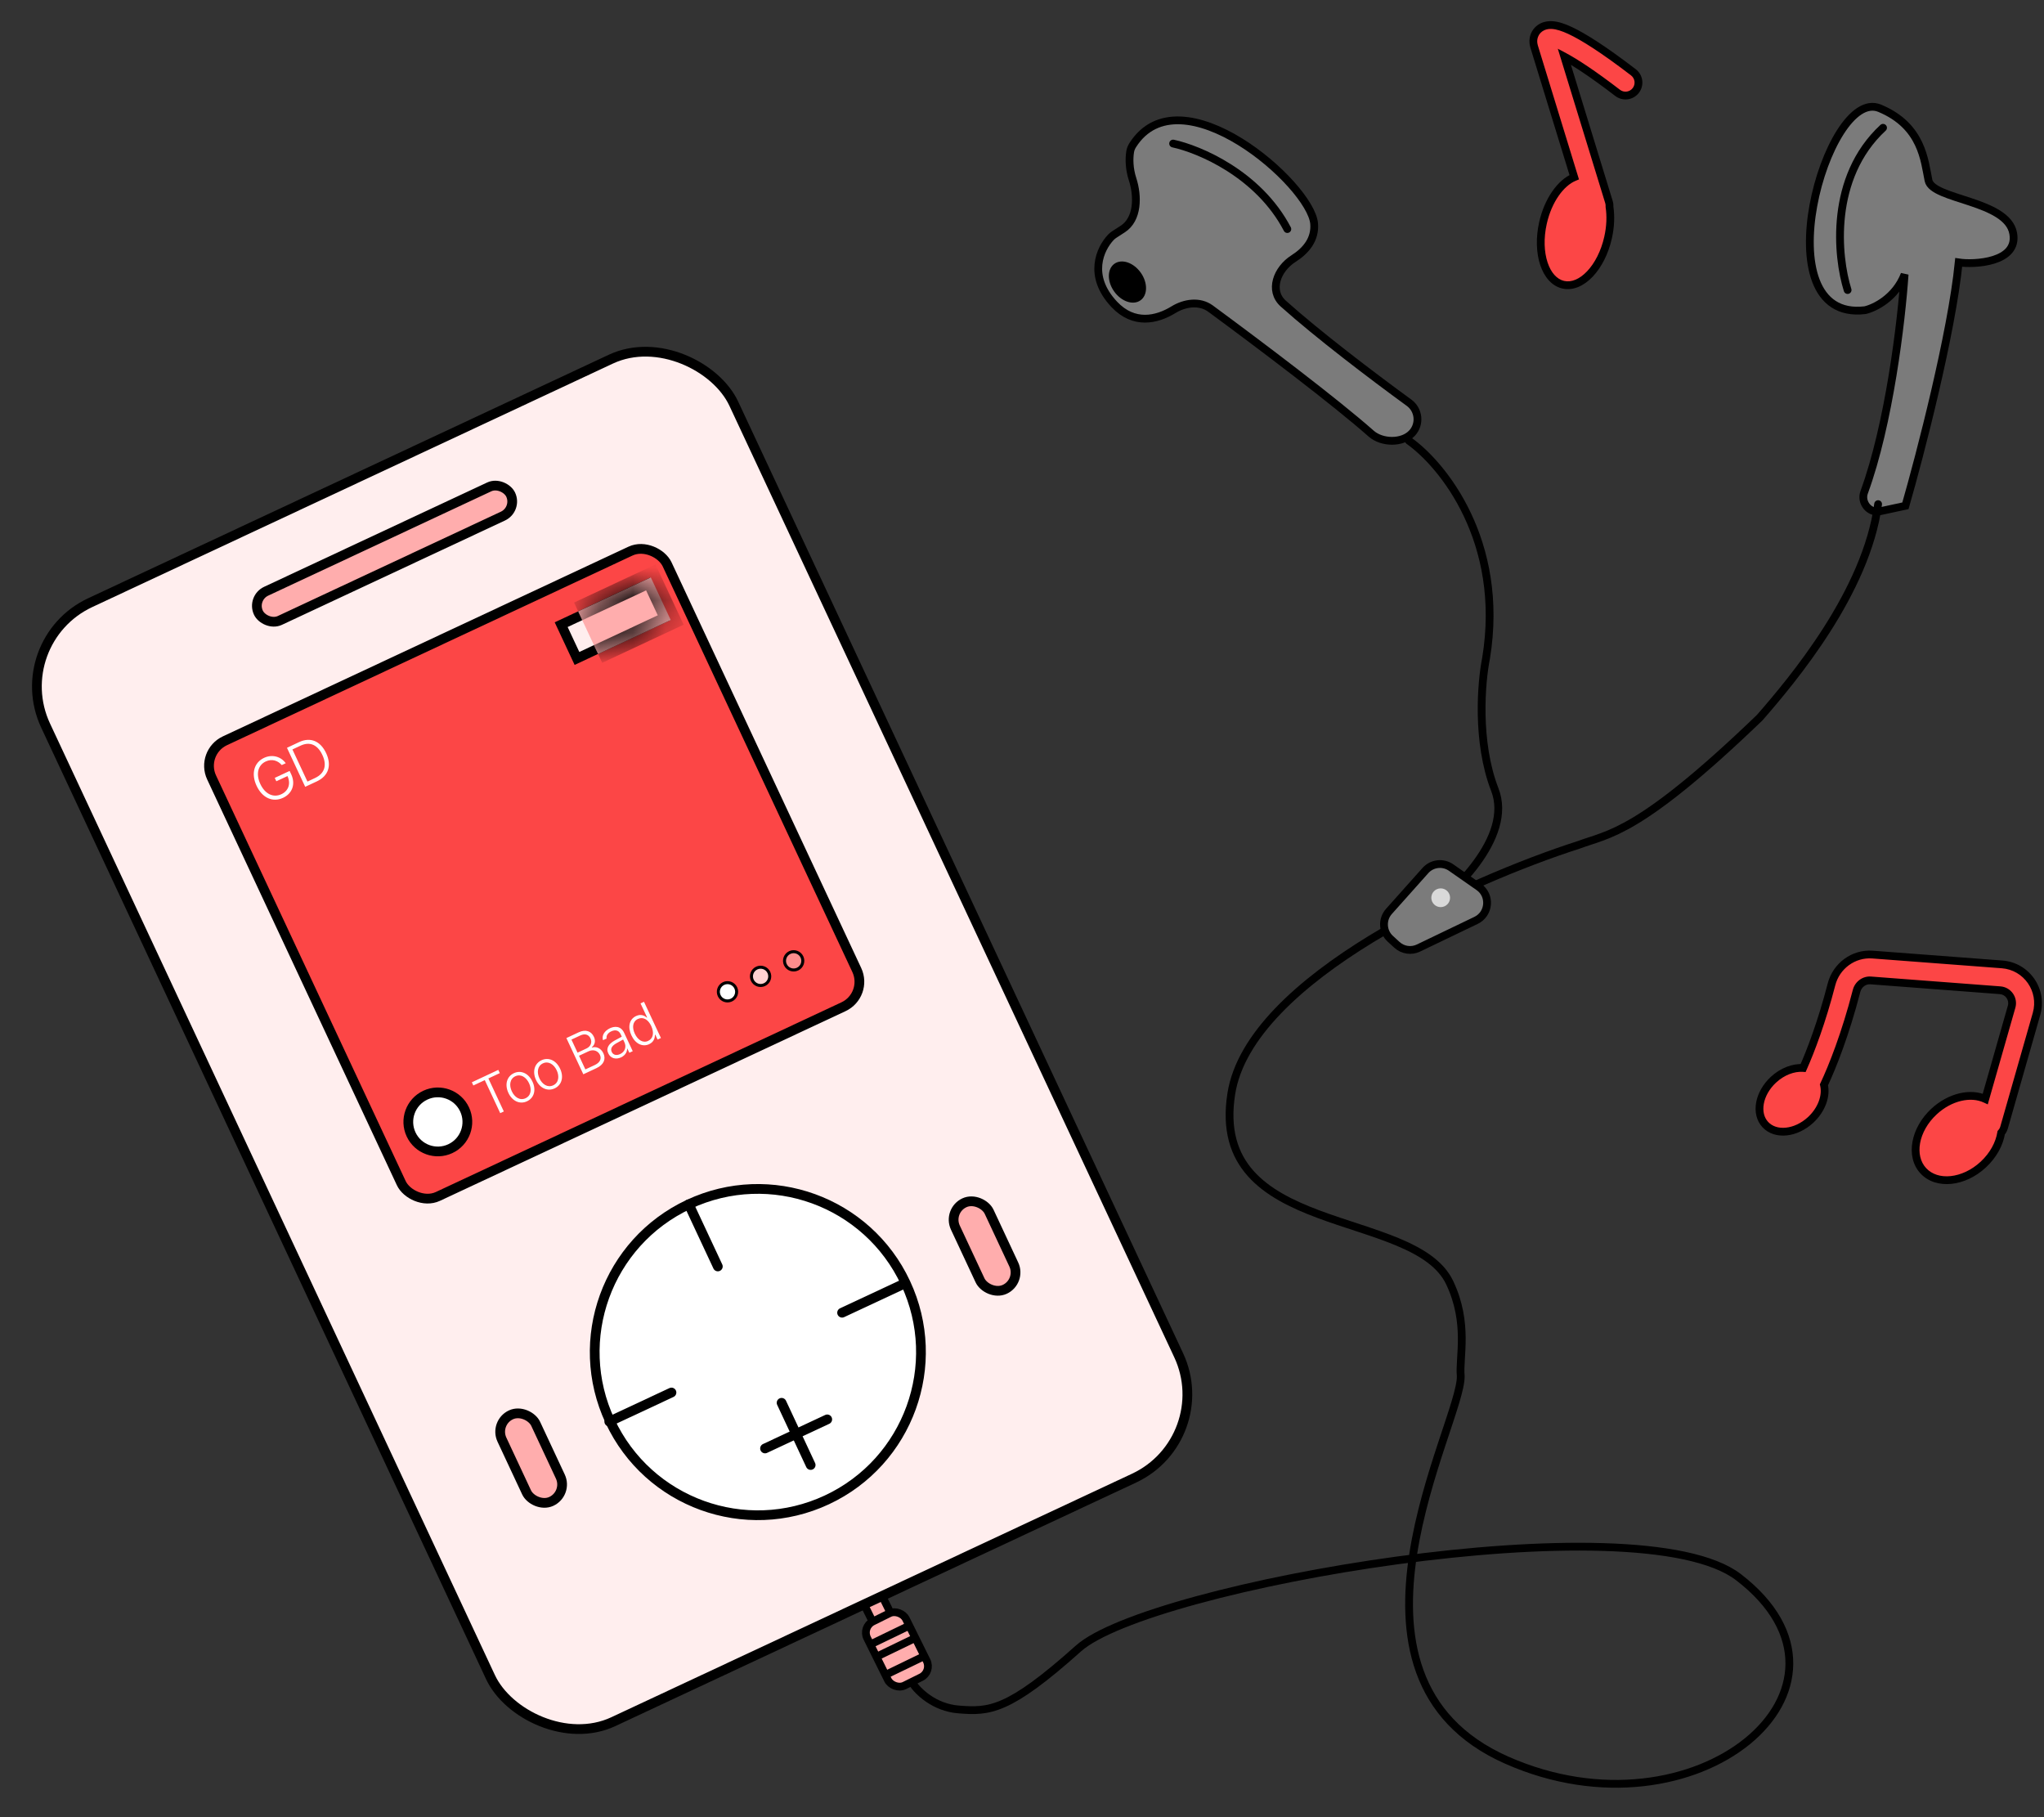 <svg width="63" height="56" viewBox="0 0 63 56" fill="none" xmlns="http://www.w3.org/2000/svg">
<rect x="0" y="0" width="63" height="56" fill="#333333" stroke="none"/>
<path d="M58.729 15.587L57.943 15.756C57.617 15.826 57.342 15.484 57.457 15.171C58.227 13.072 58.605 9.919 58.704 8.455C58.424 9.181 57.774 9.493 57.484 9.559C54.275 9.942 56.296 2.652 57.936 3.336C59.248 3.883 59.314 4.955 59.44 5.56C59.565 6.164 61.869 6.17 62.051 7.193C62.212 8.093 60.843 8.16 60.371 8.087C60.151 10.288 59.184 14.004 58.729 15.587Z" fill="#7B7B7B" stroke="black" stroke-width="0.24" stroke-linecap="round"/>
<rect x="26.491" y="49.159" width="0.615" height="1.088" rx="0.308" transform="rotate(-26.364 26.491 49.159)" fill="#FFADAD" stroke="black" stroke-width="0.24"/>
<rect x="0.199" y="19.779" width="23.416" height="38.068" rx="2.85" transform="rotate(-25.061 0.199 19.779)" fill="#FFEEEE" stroke="black" stroke-width="0.3"/>
<rect x="6.162" y="23.189" width="15.5" height="15.5" rx="0.85" transform="rotate(-25.061 6.162 23.189)" fill="#FC4646" stroke="black" stroke-width="0.3"/>
<rect x="15.227" y="43.845" width="1.149" height="2.943" rx="0.575" transform="rotate(-25.061 15.227 43.845)" fill="#FFADAD" stroke="black" stroke-width="0.3"/>
<rect x="29.203" y="37.31" width="1.149" height="2.943" rx="0.575" transform="rotate(-25.061 29.203 37.31)" fill="#FFADAD" stroke="black" stroke-width="0.3"/>
<rect x="17.783" y="20.291" width="1.149" height="2.943" transform="rotate(-115.061 17.783 20.291)" fill="#FFEEEE" stroke="black" stroke-width="0.3"/>
<mask id="path-8-inside-1_499_3574" fill="white">
<path d="M18.434 20.154L17.82 18.841L20.059 17.794L20.673 19.107L18.434 20.154Z"/>
</mask>
<path d="M18.434 20.154L17.82 18.841L20.059 17.794L20.673 19.107L18.434 20.154Z" fill="#FFADAD"/>
<path d="M20.059 17.794L20.331 17.667L20.203 17.395L19.932 17.522L20.059 17.794ZM20.673 19.107L20.8 19.378L21.072 19.252L20.945 18.98L20.673 19.107ZM17.947 19.113L20.186 18.066L19.932 17.522L17.693 18.569L17.947 19.113ZM19.787 17.921L20.401 19.234L20.945 18.98L20.331 17.667L19.787 17.921ZM20.546 18.835L18.306 19.882L18.561 20.426L20.8 19.378L20.546 18.835Z" fill="black" mask="url(#path-8-inside-1_499_3574)"/>
<rect x="7.754" y="18.43" width="8.584" height="0.994" rx="0.497" transform="rotate(-25.061 7.754 18.43)" fill="#FFADAD" stroke="black" stroke-width="0.3"/>
<circle cx="23.358" cy="41.667" r="5.027" transform="rotate(-25.061 23.358 41.667)" fill="white" stroke="black" stroke-width="0.3"/>
<path d="M21.229 37.112L22.125 39.028" stroke="black" stroke-width="0.3" stroke-linecap="round"/>
<path d="M18.779 43.809L20.696 42.913" stroke="black" stroke-width="0.3" stroke-linecap="round"/>
<path d="M25.955 40.454L27.872 39.558" stroke="black" stroke-width="0.3" stroke-linecap="round"/>
<path d="M23.58 44.637L25.497 43.741" stroke="black" stroke-width="0.3" stroke-linecap="round"/>
<path d="M24.986 45.147L24.09 43.23" stroke="black" stroke-width="0.3" stroke-linecap="round"/>
<circle cx="13.495" cy="34.574" r="0.91" transform="rotate(-25.061 13.495 34.574)" fill="white" stroke="black" stroke-width="0.3"/>
<circle cx="22.423" cy="30.564" r="0.282" transform="rotate(-25.061 22.423 30.564)" fill="white" stroke="black" stroke-width="0.093"/>
<circle cx="23.443" cy="30.088" r="0.282" transform="rotate(-25.061 23.443 30.088)" fill="#FFD2D2" stroke="black" stroke-width="0.093"/>
<circle cx="24.462" cy="29.61" r="0.282" transform="rotate(-25.061 24.462 29.61)" fill="#FF8D8D" stroke="black" stroke-width="0.093"/>
<path d="M14.589 33.451L14.543 33.353L15.358 32.971L15.405 33.07L15.053 33.234L15.529 34.252L15.418 34.304L14.942 33.286L14.589 33.451ZM16.244 33.938C16.025 34.041 15.79 33.936 15.67 33.68C15.55 33.423 15.62 33.174 15.839 33.072C16.058 32.969 16.292 33.076 16.412 33.334C16.532 33.59 16.463 33.836 16.244 33.938ZM16.2 33.844C16.371 33.764 16.393 33.566 16.307 33.383C16.221 33.199 16.055 33.087 15.883 33.167C15.711 33.248 15.689 33.448 15.775 33.631C15.861 33.815 16.027 33.925 16.2 33.844ZM17.096 33.54C16.877 33.642 16.642 33.538 16.522 33.282C16.402 33.025 16.472 32.776 16.691 32.673C16.91 32.571 17.143 32.678 17.264 32.935C17.384 33.191 17.315 33.438 17.096 33.54ZM17.052 33.446C17.223 33.366 17.245 33.168 17.159 32.984C17.073 32.801 16.906 32.689 16.735 32.769C16.563 32.85 16.541 33.05 16.627 33.233C16.713 33.416 16.879 33.527 17.052 33.446ZM17.979 33.106L17.457 31.99L17.838 31.812C18.058 31.709 18.226 31.782 18.305 31.951C18.37 32.089 18.327 32.203 18.239 32.276L18.244 32.285C18.357 32.242 18.518 32.289 18.598 32.46C18.676 32.628 18.624 32.805 18.38 32.919L17.979 33.106ZM18.332 32.821C18.503 32.741 18.543 32.621 18.491 32.508C18.432 32.383 18.288 32.328 18.14 32.398L17.846 32.535L18.042 32.956L18.332 32.821ZM18.078 32.31C18.208 32.249 18.257 32.121 18.2 32C18.147 31.885 18.034 31.84 17.883 31.911L17.613 32.037L17.801 32.44L18.078 32.31ZM18.748 32.461C18.668 32.292 18.775 32.163 18.94 32.069C18.994 32.039 19.126 31.968 19.165 31.947L19.128 31.868C19.075 31.756 18.971 31.722 18.84 31.783C18.731 31.834 18.68 31.92 18.696 32.005L18.586 32.056C18.541 31.915 18.628 31.767 18.802 31.686C18.927 31.628 19.13 31.599 19.237 31.828L19.502 32.394L19.397 32.443L19.336 32.314L19.33 32.317C19.33 32.405 19.282 32.519 19.142 32.585C18.989 32.656 18.823 32.623 18.748 32.461ZM18.855 32.417C18.901 32.516 19.005 32.534 19.113 32.484C19.267 32.412 19.31 32.257 19.248 32.124L19.206 32.035C19.166 32.057 19.037 32.13 18.997 32.151C18.854 32.231 18.81 32.321 18.855 32.417ZM20.009 32.178C19.803 32.274 19.582 32.167 19.461 31.906C19.339 31.646 19.398 31.407 19.605 31.311C19.759 31.238 19.872 31.304 19.938 31.36L19.946 31.356L19.742 30.921L19.849 30.872L20.371 31.988L20.267 32.036L20.197 31.885L20.186 31.89C20.186 31.979 20.161 32.106 20.009 32.178ZM19.978 32.077C20.139 32.002 20.165 31.817 20.072 31.618C19.98 31.421 19.824 31.325 19.662 31.401C19.497 31.478 19.477 31.665 19.566 31.855C19.656 32.046 19.815 32.154 19.978 32.077Z" fill="white"/>
<path d="M8.684 23.577C8.567 23.44 8.384 23.376 8.191 23.466C7.96 23.574 7.875 23.841 8.024 24.161C8.174 24.48 8.432 24.588 8.673 24.475C8.887 24.375 8.971 24.157 8.861 23.916L8.517 24.076L8.468 23.972L8.927 23.758L8.975 23.86C9.118 24.168 9.006 24.455 8.725 24.586C8.408 24.735 8.084 24.592 7.908 24.215C7.732 23.838 7.834 23.497 8.139 23.355C8.4 23.233 8.666 23.323 8.807 23.52L8.684 23.577ZM9.765 24.08L9.407 24.247L8.845 23.045L9.222 22.868C9.568 22.707 9.877 22.835 10.052 23.209C10.229 23.588 10.127 23.911 9.765 24.08ZM9.476 24.086L9.708 23.977C10.014 23.834 10.082 23.573 9.935 23.264C9.792 22.956 9.554 22.843 9.265 22.978L9.013 23.096L9.476 24.086Z" fill="white"/>
<rect x="26.559" y="50.14" width="1.333" height="2.201" rx="0.38" transform="rotate(-26.364 26.559 50.14)" fill="#FFADAD" stroke="black" stroke-width="0.24"/>
<path d="M26.922 50.631L27.963 50.128" stroke="black" stroke-width="0.24" stroke-linecap="round"/>
<path d="M27.078 51.025L28.119 50.522" stroke="black" stroke-width="0.24" stroke-linecap="round"/>
<path d="M27.352 51.586L28.392 51.083" stroke="black" stroke-width="0.24" stroke-linecap="round"/>
<path d="M28.126 51.869C28.284 52.115 28.788 52.62 29.544 52.68C30.488 52.755 31.073 52.741 33.237 50.803C35.4 48.865 50.494 46.233 53.583 48.603C58.002 51.994 52.272 56.823 46.439 54.242C40.605 51.66 45.058 43.852 45.023 42.404C44.966 41.84 45.278 40.78 44.681 39.526C43.58 37.216 37.243 38.155 37.952 33.7C38.519 30.137 45.324 27.106 48.656 26.037C49.587 25.689 50.501 25.711 54.237 22.116C55.257 20.946 57.525 18.247 57.887 15.536" stroke="black" stroke-width="0.24" stroke-linecap="round"/>
<path d="M43.424 13.581C44.462 14.313 46.393 16.677 45.804 20.282C45.655 21.02 45.501 22.863 46.073 24.334C46.644 25.805 44.782 27.562 43.779 28.256" stroke="black" stroke-width="0.24" stroke-linecap="round"/>
<path d="M45.578 27.33L44.725 26.735C44.476 26.561 44.137 26.601 43.934 26.827L42.809 28.088C42.591 28.334 42.61 28.709 42.852 28.93L43.056 29.117C43.237 29.283 43.5 29.322 43.721 29.215L45.495 28.363C45.909 28.163 45.955 27.592 45.578 27.33Z" fill="#7B7B7B" stroke="black" stroke-width="0.24" stroke-linecap="round"/>
<circle cx="44.405" cy="27.666" r="0.289" transform="rotate(-1.385 44.405 27.666)" fill="#D9D9D9"/>
<path d="M56.947 8.938C56.621 7.91 56.383 5.47 58.039 3.938" stroke="black" stroke-width="0.24" stroke-linecap="round"/>
<path d="M39.554 9.357C40.622 10.313 42.269 11.565 43.43 12.411C43.734 12.633 43.778 13.07 43.523 13.346C43.223 13.67 42.591 13.654 42.26 13.361C41.155 12.384 38.877 10.663 37.309 9.509C36.977 9.266 36.519 9.329 36.169 9.544C35.651 9.862 34.948 10.02 34.344 9.38C33.515 8.5 33.905 7.665 34.243 7.309C34.276 7.275 34.313 7.247 34.353 7.221L34.605 7.058C35.074 6.756 35.079 6.046 34.906 5.516C34.801 5.192 34.8 4.884 34.834 4.674C34.845 4.604 34.873 4.536 34.91 4.477C36.371 2.169 40.403 5.681 40.504 6.892C40.544 7.374 40.253 7.725 39.868 7.969C39.361 8.291 39.106 8.955 39.554 9.357Z" fill="#7B7B7B" stroke="black" stroke-width="0.24" stroke-linecap="round"/>
<ellipse cx="34.75" cy="8.692" rx="0.502" ry="0.692" transform="rotate(-35.529 34.75 8.692)" fill="black"/>
<path d="M36.158 4.424C36.962 4.596 38.792 5.365 39.678 7.059" stroke="black" stroke-width="0.24" stroke-linecap="round"/>
<path fill-rule="evenodd" clip-rule="evenodd" d="M61.648 30.517C61.9 30.536 62.071 30.781 62.002 31.024L61.19 33.866C60.743 33.657 60.102 33.798 59.611 34.253C59.01 34.811 58.862 35.629 59.281 36.081C59.699 36.532 60.526 36.447 61.128 35.889C61.437 35.602 61.626 35.247 61.681 34.908C61.72 34.864 61.751 34.81 61.769 34.749L62.77 31.244C62.978 30.514 62.465 29.777 61.708 29.72L57.719 29.417C57.121 29.372 56.595 29.773 56.45 30.337C56.153 31.488 55.812 32.382 55.576 32.912C55.28 32.892 54.939 33.016 54.661 33.274C54.206 33.696 54.094 34.315 54.411 34.657C54.727 34.998 55.353 34.933 55.808 34.511C56.149 34.195 56.298 33.768 56.217 33.43C56.478 32.88 56.881 31.863 57.223 30.536C57.276 30.331 57.463 30.199 57.658 30.214L61.648 30.517Z" fill="#FC4646"/>
<path d="M62.002 31.024L62.117 31.057V31.057L62.002 31.024ZM61.648 30.517L61.639 30.636L61.648 30.517ZM61.19 33.866L61.139 33.975L61.267 34.034L61.305 33.899L61.19 33.866ZM59.611 34.253L59.693 34.341L59.611 34.253ZM59.281 36.081L59.193 36.162L59.281 36.081ZM61.128 35.889L61.209 35.977L61.128 35.889ZM61.681 34.908L61.592 34.828L61.568 34.854L61.562 34.889L61.681 34.908ZM61.769 34.749L61.653 34.717L61.769 34.749ZM62.77 31.244L62.655 31.211V31.211L62.77 31.244ZM61.708 29.72L61.717 29.6L61.708 29.72ZM57.719 29.417L57.728 29.298L57.719 29.417ZM56.45 30.337L56.566 30.366L56.45 30.337ZM55.576 32.912L55.568 33.031L55.652 33.037L55.686 32.96L55.576 32.912ZM54.661 33.274L54.579 33.186L54.661 33.274ZM55.808 34.511L55.89 34.599H55.89L55.808 34.511ZM56.217 33.43L56.109 33.379L56.091 33.417L56.101 33.458L56.217 33.43ZM57.223 30.536L57.339 30.566V30.566L57.223 30.536ZM57.658 30.214L57.649 30.333H57.649L57.658 30.214ZM62.117 31.057C62.207 30.741 61.985 30.422 61.657 30.397L61.639 30.636C61.815 30.649 61.935 30.821 61.886 30.992L62.117 31.057ZM61.305 33.899L62.117 31.057L61.886 30.992L61.075 33.833L61.305 33.899ZM61.241 33.758C60.737 33.522 60.045 33.688 59.53 34.165L59.693 34.341C60.16 33.908 60.749 33.792 61.139 33.975L61.241 33.758ZM59.53 34.165C59.212 34.46 59.01 34.827 58.946 35.185C58.88 35.544 58.952 35.903 59.193 36.162L59.368 35.999C59.19 35.807 59.127 35.531 59.181 35.228C59.236 34.925 59.409 34.604 59.693 34.341L59.53 34.165ZM59.193 36.162C59.433 36.422 59.786 36.52 60.148 36.483C60.511 36.445 60.891 36.272 61.209 35.977L61.046 35.801C60.763 36.064 60.429 36.212 60.123 36.244C59.817 36.276 59.547 36.191 59.368 35.999L59.193 36.162ZM61.209 35.977C61.536 35.674 61.74 35.295 61.799 34.927L61.562 34.889C61.513 35.199 61.338 35.531 61.046 35.801L61.209 35.977ZM61.653 34.717C61.641 34.76 61.62 34.797 61.592 34.828L61.769 34.989C61.821 34.931 61.861 34.861 61.884 34.782L61.653 34.717ZM62.655 31.211L61.653 34.717L61.884 34.782L62.885 31.277L62.655 31.211ZM61.699 29.839C62.38 29.891 62.842 30.554 62.655 31.211L62.885 31.277C63.114 30.474 62.55 29.663 61.717 29.6L61.699 29.839ZM57.71 29.537L61.699 29.839L61.717 29.6L57.728 29.298L57.71 29.537ZM56.566 30.366C56.697 29.856 57.173 29.496 57.71 29.537L57.728 29.298C57.07 29.248 56.493 29.689 56.334 30.306L56.566 30.366ZM55.686 32.96C55.924 32.425 56.267 31.524 56.566 30.366L56.334 30.306C56.038 31.451 55.7 32.339 55.467 32.863L55.686 32.96ZM55.584 32.792C55.25 32.77 54.878 32.91 54.579 33.186L54.742 33.362C55 33.123 55.31 33.014 55.568 33.031L55.584 32.792ZM54.579 33.186C54.335 33.413 54.179 33.696 54.128 33.974C54.078 34.252 54.133 34.534 54.323 34.738L54.498 34.575C54.371 34.438 54.324 34.239 54.364 34.017C54.404 33.794 54.532 33.557 54.742 33.362L54.579 33.186ZM54.323 34.738C54.513 34.943 54.789 35.019 55.07 34.99C55.351 34.961 55.645 34.826 55.89 34.599L55.727 34.424C55.516 34.619 55.27 34.728 55.045 34.751C54.821 34.775 54.626 34.712 54.498 34.575L54.323 34.738ZM55.89 34.599C56.254 34.262 56.427 33.793 56.334 33.403L56.101 33.458C56.169 33.744 56.044 34.129 55.727 34.424L55.89 34.599ZM57.107 30.506C56.767 31.826 56.366 32.836 56.109 33.379L56.326 33.482C56.589 32.924 56.995 31.9 57.339 30.566L57.107 30.506ZM57.667 30.094C57.413 30.075 57.174 30.246 57.107 30.506L57.339 30.566C57.378 30.415 57.514 30.323 57.649 30.333L57.667 30.094ZM61.657 30.397L57.667 30.094L57.649 30.333L61.639 30.636L61.657 30.397Z" fill="black"/>
<path fill-rule="evenodd" clip-rule="evenodd" d="M49.858 2.862C49.084 2.268 48.559 1.927 48.215 1.744L49.59 6.224C49.606 6.273 49.611 6.322 49.607 6.37C49.651 6.656 49.64 6.984 49.564 7.321C49.356 8.248 48.739 8.899 48.185 8.775C47.63 8.651 47.349 7.799 47.557 6.871C47.713 6.174 48.102 5.633 48.52 5.46L47.297 1.476L47.297 1.475L47.297 1.475C47.293 1.464 47.277 1.415 47.269 1.367C47.258 1.308 47.249 1.208 47.291 1.096C47.337 0.974 47.428 0.879 47.543 0.825C47.647 0.775 47.753 0.768 47.837 0.772C48.002 0.782 48.187 0.844 48.388 0.938C48.8 1.129 49.421 1.52 50.344 2.228C50.519 2.362 50.553 2.613 50.418 2.788C50.284 2.963 50.033 2.996 49.858 2.862Z" fill="#FC4646"/>
<path d="M48.215 1.744L48.272 1.638L48.015 1.502L48.1 1.779L48.215 1.744ZM49.858 2.862L49.785 2.957L49.785 2.957L49.858 2.862ZM49.59 6.224L49.476 6.259L49.59 6.224ZM49.607 6.37L49.488 6.362L49.487 6.375L49.489 6.388L49.607 6.37ZM49.564 7.321L49.447 7.295L49.564 7.321ZM48.185 8.775L48.158 8.892L48.158 8.892L48.185 8.775ZM47.557 6.871L47.674 6.898L47.557 6.871ZM48.52 5.46L48.566 5.571L48.667 5.529L48.635 5.425L48.52 5.46ZM47.297 1.476L47.412 1.441L47.411 1.44L47.297 1.476ZM47.297 1.475L47.411 1.438L47.409 1.433L47.297 1.475ZM47.297 1.475L47.182 1.512L47.184 1.516L47.297 1.475ZM47.269 1.367L47.151 1.388L47.151 1.388L47.269 1.367ZM47.291 1.096L47.179 1.054L47.179 1.054L47.291 1.096ZM47.543 0.825L47.492 0.716L47.492 0.716L47.543 0.825ZM47.837 0.772L47.831 0.892L47.831 0.892L47.837 0.772ZM48.388 0.938L48.439 0.829L48.388 0.938ZM50.344 2.228L50.271 2.323L50.271 2.323L50.344 2.228ZM50.418 2.788L50.323 2.715L50.418 2.788ZM48.159 1.85C48.494 2.029 49.013 2.365 49.785 2.957L49.931 2.767C49.154 2.171 48.623 1.826 48.272 1.638L48.159 1.85ZM49.705 6.189L48.33 1.709L48.1 1.779L49.476 6.259L49.705 6.189ZM49.727 6.379C49.731 6.317 49.725 6.252 49.705 6.189L49.476 6.259C49.487 6.293 49.49 6.328 49.488 6.362L49.727 6.379ZM49.489 6.388C49.53 6.659 49.52 6.971 49.447 7.295L49.681 7.347C49.76 6.997 49.771 6.654 49.726 6.353L49.489 6.388ZM49.447 7.295C49.347 7.741 49.15 8.115 48.917 8.36C48.683 8.607 48.431 8.707 48.211 8.658L48.158 8.892C48.493 8.967 48.826 8.804 49.091 8.525C49.358 8.243 49.573 7.828 49.681 7.347L49.447 7.295ZM48.211 8.658C47.991 8.609 47.806 8.41 47.699 8.087C47.593 7.766 47.574 7.344 47.674 6.898L47.44 6.845C47.333 7.326 47.35 7.794 47.471 8.162C47.592 8.528 47.824 8.817 48.158 8.892L48.211 8.658ZM47.674 6.898C47.826 6.22 48.198 5.723 48.566 5.571L48.475 5.349C48.005 5.543 47.601 6.128 47.44 6.845L47.674 6.898ZM47.183 1.512L48.406 5.495L48.635 5.425L47.412 1.441L47.183 1.512ZM47.182 1.511L47.183 1.513L47.411 1.44L47.411 1.438L47.182 1.511ZM47.184 1.516L47.184 1.516L47.409 1.433L47.409 1.433L47.184 1.516ZM47.151 1.388C47.161 1.445 47.179 1.501 47.182 1.512L47.411 1.438C47.407 1.428 47.394 1.385 47.387 1.346L47.151 1.388ZM47.179 1.054C47.127 1.193 47.138 1.317 47.151 1.388L47.387 1.346C47.378 1.298 47.372 1.222 47.404 1.138L47.179 1.054ZM47.492 0.716C47.349 0.784 47.236 0.902 47.179 1.054L47.404 1.138C47.438 1.046 47.506 0.975 47.594 0.933L47.492 0.716ZM47.844 0.653C47.748 0.647 47.62 0.656 47.492 0.716L47.594 0.933C47.674 0.895 47.759 0.888 47.831 0.892L47.844 0.653ZM48.439 0.829C48.233 0.733 48.031 0.663 47.844 0.653L47.831 0.892C47.972 0.9 48.141 0.955 48.338 1.046L48.439 0.829ZM50.417 2.133C49.492 1.424 48.863 1.026 48.439 0.829L48.338 1.046C48.738 1.232 49.35 1.617 50.271 2.323L50.417 2.133ZM50.514 2.861C50.688 2.633 50.645 2.307 50.417 2.133L50.271 2.323C50.394 2.417 50.417 2.593 50.323 2.715L50.514 2.861ZM49.785 2.957C50.013 3.132 50.339 3.089 50.514 2.861L50.323 2.715C50.229 2.838 50.054 2.861 49.931 2.767L49.785 2.957Z" fill="black"/>
</svg>
